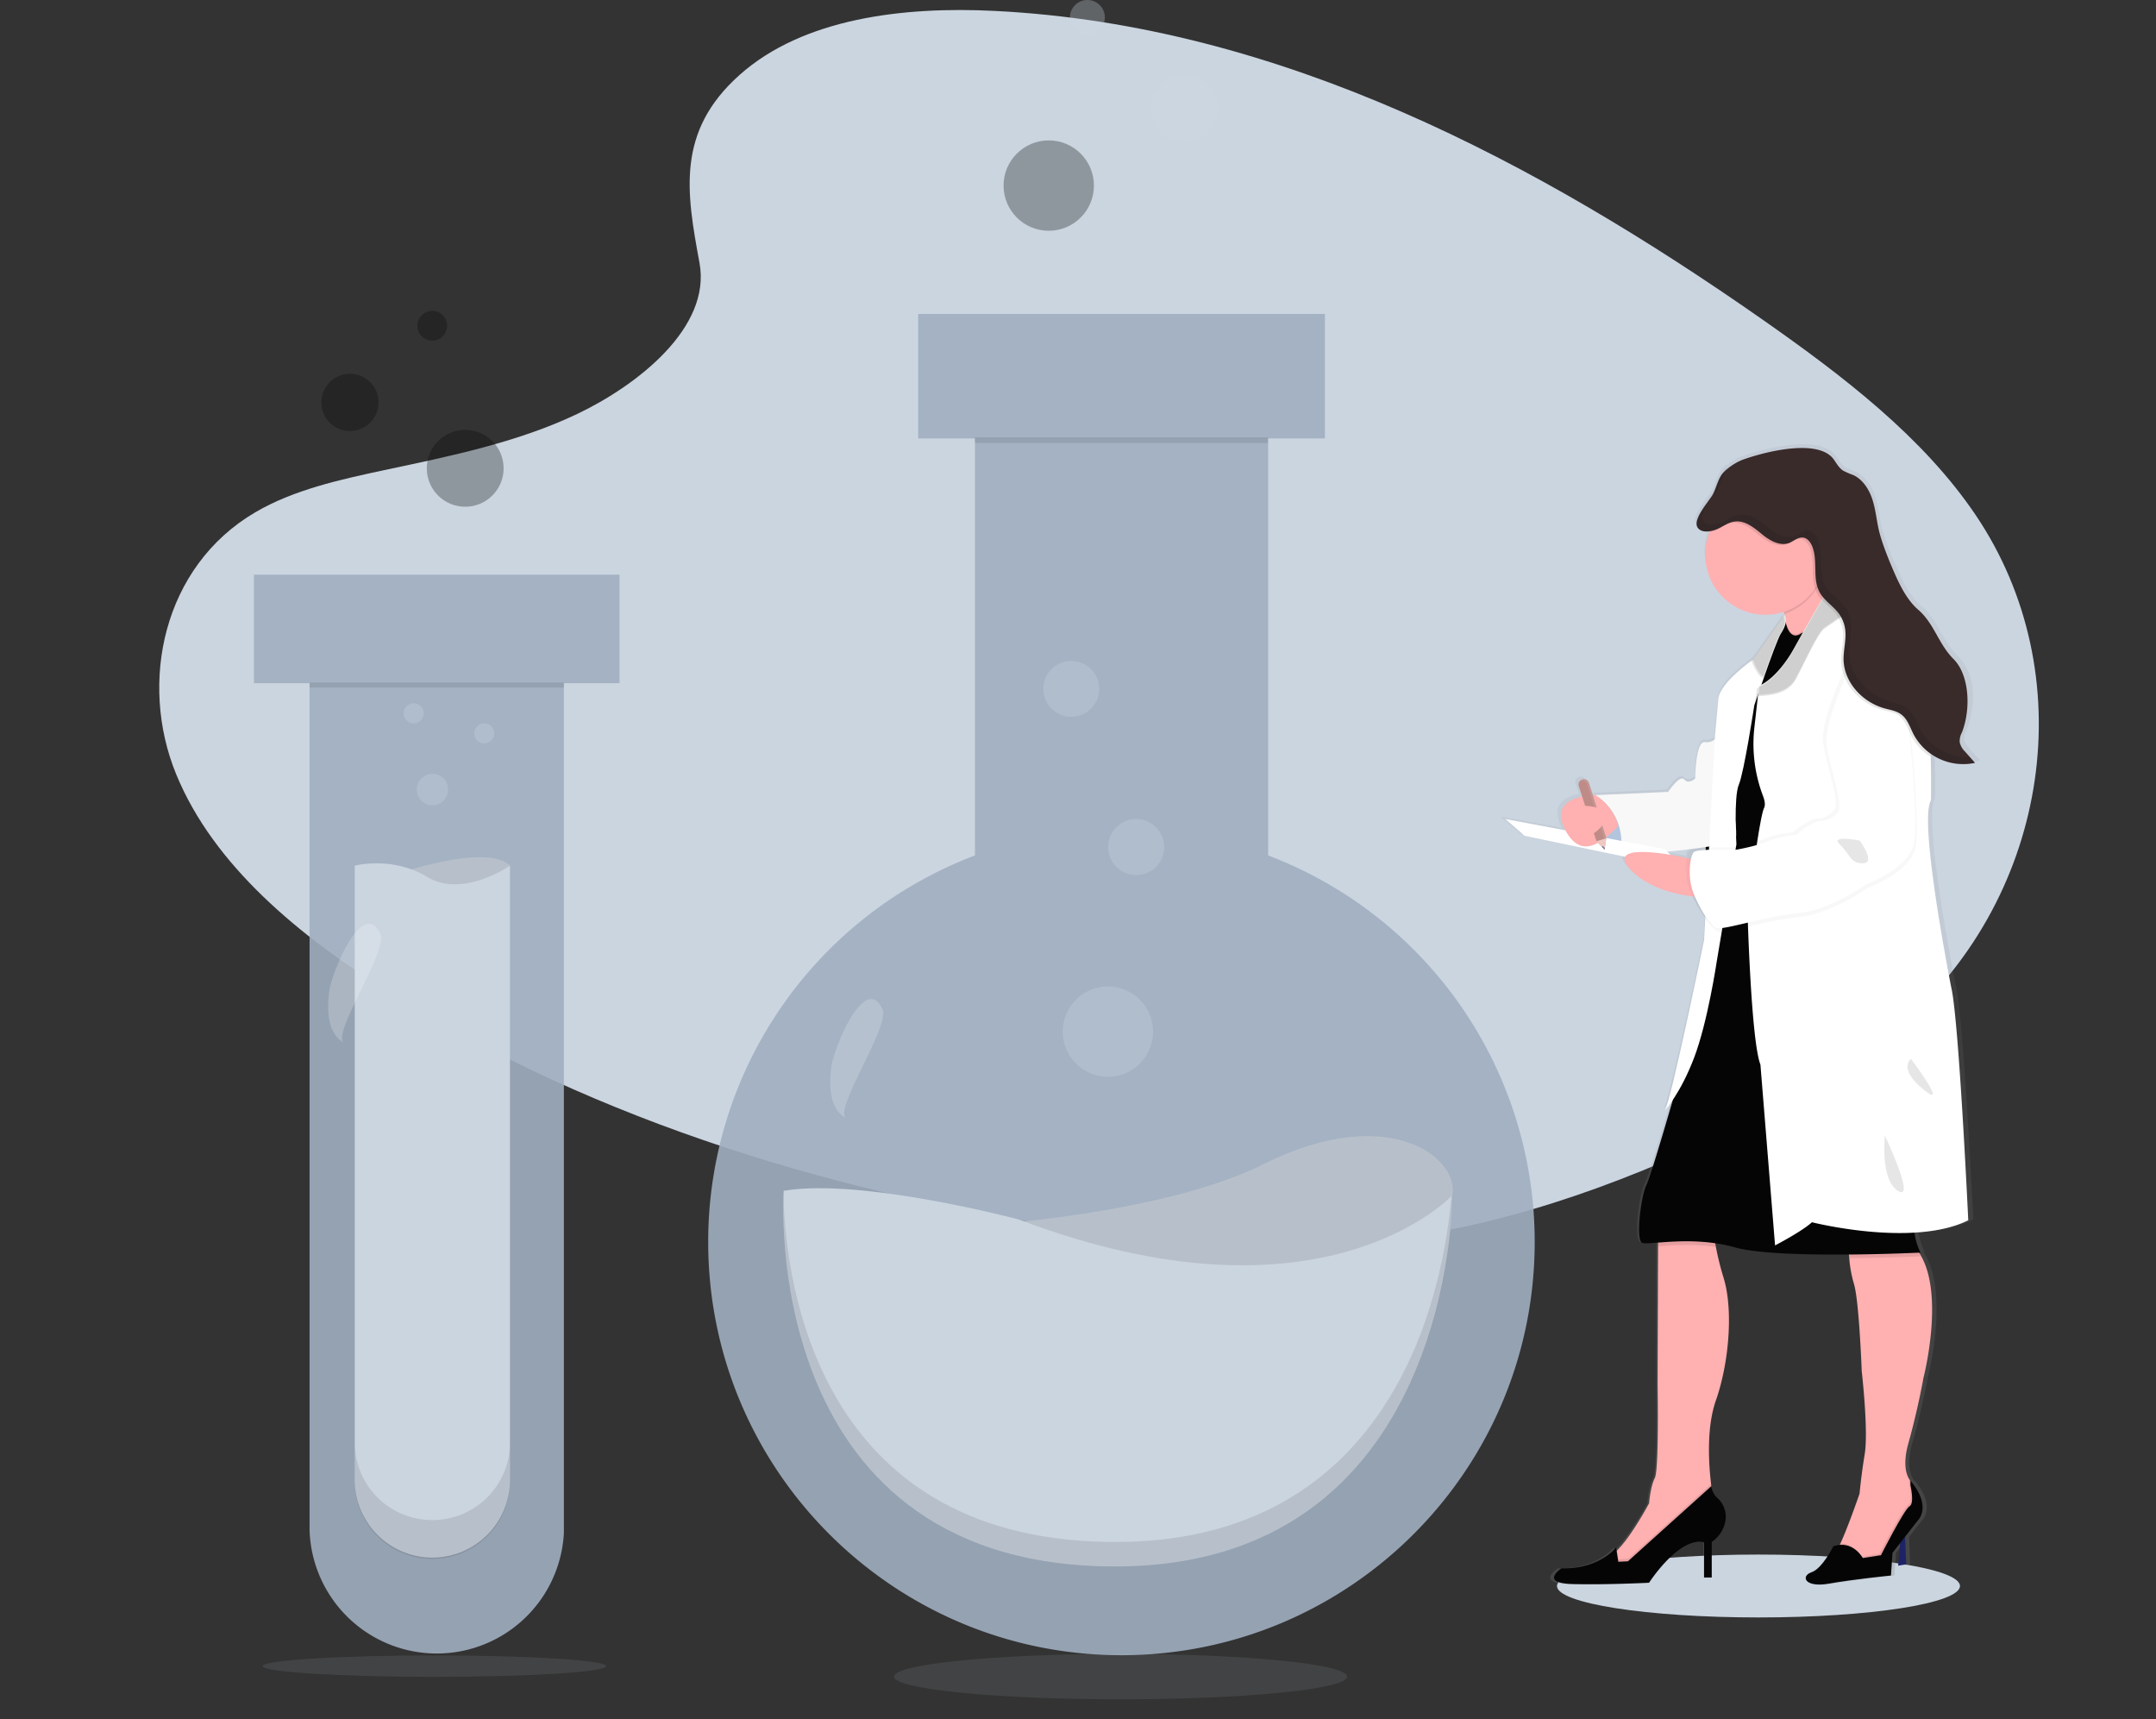 <svg id="b411f001-b16f-4358-a5a6-150c98662c8c" xmlns="http://www.w3.org/2000/svg" xmlns:xlink="http://www.w3.org/1999/xlink" viewBox="0 0 987.6 787.4"><rect x="0" y="0" width="987.6" height="787.4" fill="#333333" stroke="none"/><defs><linearGradient id="linear-gradient" x1="903.35" y1="7.79" x2="903.35" y2="530.2" gradientTransform="matrix(1, 0, 0, -1, -106.19, 733.7)" gradientUnits="userSpaceOnUse"><stop offset="0" stop-color="gray" stop-opacity="0.25"/><stop offset="0.54" stop-color="gray" stop-opacity="0.12"/><stop offset="1" stop-color="gray" stop-opacity="0.1"/></linearGradient></defs><ellipse cx="805.5" cy="726.4" rx="92.3" ry="14.4" fill="#cbd5e0" style="isolation:isolate"/><ellipse cx="513.3" cy="767.9" rx="103.8" ry="10.4" fill="#cbd5e0" opacity="0.1" style="isolation:isolate"/><ellipse cx="199" cy="763.1" rx="78.7" ry="4.9" fill="#cbd5e0" opacity="0.1" style="isolation:isolate"/><path d="M338.8,34.3C368,8.3,413.9,2.9,455.6,5,586.7,11.5,705,74.8,807.4,146.4c37,25.9,73.5,53.8,97.6,89.5,49,72.6,34.4,173.3-33.7,233.1-23.1,20.4-51.2,36-80,49.8-51.3,24.7-106.6,44.4-164.8,50-41.5,4-83.5.8-124.7-4.8-115.3-15.6-228.4-50.2-323.2-109.3-41.5-26-80.7-58.2-97.9-100.1s-6.1-95.2,36.3-120c17.6-10.3,38.6-14.9,59.1-19.3,30.3-6.4,61-12.7,88.3-25.7s61.6-39.5,56-69.3C314.5,88.3,309.6,60.3,338.8,34.3Z" fill="#cbd5e0" style="isolation:isolate"/><path d="M580.9,391.8v-191h26v-57H420.6v57h26v191a189.2,189.2,0,0,0-122.2,177c0,104.5,84.8,189.3,189.3,189.3S703,673.3,703,568.8A189.3,189.3,0,0,0,580.9,391.8Z" fill="#a0aec0" opacity="0.9" style="isolation:isolate"/><rect x="446.5" y="200.3" width="134.3" height="2.57" opacity="0.1" style="isolation:isolate"/><path d="M407.8,563.7s114-2,171-30.5,89.6-3.1,86.5,14.2-19.3,50.9-84.4,55S407.8,563.7,407.8,563.7Z" fill="#cbd5e0"/><path d="M407.8,563.7s114-2,171-30.5,89.6-3.1,86.5,14.2-19.3,50.9-84.4,55S407.8,563.7,407.8,563.7Z" opacity="0.1" style="isolation:isolate"/><path d="M359,545.4s-12.2,169,147.6,172,158.7-170,158.7-170-59,64.1-198.4,11.2C466.9,558.6,394.6,539.3,359,545.4Z" fill="#cbd5e0"/><path d="M664.8,548c-3.2,38.9-23.9,160.8-158.2,158.2C375,703.7,360,588.6,358.9,548.1c-.8,21.7-.1,166.5,147.7,169.3,159.8,3,158.8-170,158.8-170Z" opacity="0.1" style="isolation:isolate"/><circle cx="507.5" cy="472.5" r="20.7" fill="#cbd5e0" opacity="0.3" style="isolation:isolate"/><circle cx="519.4" cy="389.6" r="12.8" transform="matrix(0.16, -0.99, 0.99, 0.16, 51.64, 839.83)" fill="#cbd5e0" opacity="0.3" style="isolation:isolate"/><circle cx="490.7" cy="315.5" r="12.8" fill="#cbd5e0" opacity="0.3" style="isolation:isolate"/><path d="M380.8,488.5c-1.1,8.7-.9,19.7,6.9,23.7-6.5-3.4,20.3-42.2,16.5-50.1C396.1,445.2,381.8,480.4,380.8,488.5Z" fill="#fff" opacity="0.2" style="isolation:isolate"/><circle cx="480.4" cy="85" r="20.7" fill="#050505" opacity="0.3" style="isolation:isolate"/><circle cx="542.6" cy="49.5" r="15.4" fill="#cbd5e0" opacity="0.3" style="isolation:isolate"/><circle cx="498.1" cy="8" r="8" fill="#cbd5e0" opacity="0.3" style="isolation:isolate"/><path d="M283.8,263.2H116.3v49.7h25.5V700.5a58.3,58.3,0,0,0,116.5,1.6V312.9h25.5Z" fill="#a0aec0" opacity="0.9" style="isolation:isolate"/><path d="M180.6,400.7s41.5-14.8,53-4.3c0,0-16.8,24.7-32.2,23.7S180.6,400.7,180.6,400.7Z" fill="#cbd5e0"/><path d="M180.6,400.7s41.5-14.8,53-4.3c0,0-16.8,24.7-32.2,23.7S180.6,400.7,180.6,400.7Z" opacity="0.1" style="isolation:isolate"/><path d="M233.6,396.5V677.8a35.6,35.6,0,0,1-35.5,35.6h0a35.6,35.6,0,0,1-35.6-35.6V396.5s17.1-4.6,33.3,5.2S233.6,396.5,233.6,396.5Z" fill="#cbd5e0"/><rect x="141.8" y="312.6" width="116.5" height="2.29" opacity="0.1" style="isolation:isolate"/><path d="M198.1,696.2h0a35.5,35.5,0,0,1-35.6-35.5h0v17.8A35.5,35.5,0,0,0,198.1,714h0a35.5,35.5,0,0,0,35.5-35.5V660.7a35.5,35.5,0,0,1-35.5,35.5Z" opacity="0.1" style="isolation:isolate"/><circle cx="198.1" cy="361.6" r="7.2" fill="#cbd5e0" opacity="0.3" style="isolation:isolate"/><circle cx="221.8" cy="335.9" r="4.6" fill="#cbd5e0" opacity="0.3" style="isolation:isolate"/><circle cx="189.5" cy="326.7" r="4.6" fill="#cbd5e0" opacity="0.3" style="isolation:isolate"/><path d="M150.8,453.9c-1.1,8.8-.9,19.7,6.9,23.8-6.5-3.4,20.3-42.2,16.5-50.1C166.1,410.7,151.8,445.8,150.8,453.9Z" fill="#fff" opacity="0.2" style="isolation:isolate"/><circle cx="213.1" cy="214.5" r="17.6" fill="#050505" opacity="0.3" style="isolation:isolate"/><circle cx="160.3" cy="184.3" r="13.1" fill="#050505" opacity="0.3" style="isolation:isolate"/><circle cx="198" cy="149.2" r="6.8" fill="#050505" opacity="0.3" style="isolation:isolate"/><path d="M895.9,451.3s-15.4-76.3-9.5-85.8c0,0,.2-8.8-.2-20.1v-1.3l3.3,1.9a25.9,25.9,0,0,0,17.5,2.3l-4.6-5.2c-1.1-1.3-2.3-2.6-2.6-4.2a10.3,10.3,0,0,1,1-4.6c4.4-11.1,4.7-25.2-3.8-33.7s-9-16.4-16.7-22.9c-5.7-4.8-8.9-11.8-11.8-18.6a109.2,109.2,0,0,1-6.5-17.6c-1.1-4.7-1.5-9.6-3.1-14.3s-4.4-9.1-8.9-11.2a50,50,0,0,1-4.8-2.1c-1.9-1.3-3.1-3.4-4.4-5.3-7-9.3-30.6-3.8-41.8,0a22.2,22.2,0,0,0-8.2,4.6V213l.2-.4a15,15,0,0,0-3.1,3.5c-1.6,2.5-2.3,5.6-3.6,8.3s-10.8,12.5-6.9,16.2l.9.6a8.1,8.1,0,0,0,4.6.5c0,.1-.1.2-.1.4a27.4,27.4,0,0,0-2,10.3,28.2,28.2,0,0,0,36.7,26.3,3.6,3.6,0,0,1,.2,1,.9.9,0,0,0,.1.5h0l-.5.7v-.2l-14.6,20.4c-2.2,1.6-15,10.9-15.7,17.9s-1.6,16.5-1.6,16.5v1.9a5.4,5.4,0,0,1-4.6,1.3c-4.5-.7-4.5,16.8-4.5,16.8s-3,2.8-5.2.3-7.5,5.8-7.5,5.8L729,363.1h-.8l-1.9-5.8a2.4,2.4,0,0,0-3-1.5l-.4.2h-.1l-.3.2a.1.1,0,0,1-.1.1l-.2.2c0,.1,0,.1-.1.1h0a2.3,2.3,0,0,0-.4,2.1l1.6,4.9c-6.6,1.4-13.4,5.1-7.9,15.5L687.3,374l9.1,7.7,47,9.7c-.6,1.1-.2,2.7,1.7,5,8.4,9.8,23.6,12.5,29.8,13.2a49,49,0,0,0,6,10.1l-.6,9.8s-15.5,74.6-18.3,78.4a38.5,38.5,0,0,0,3.8-5.2C761.3,518,755,539,753.3,542.2c-2.6,5-5.1,25.3-2,26.6.9.4,3.5.2,7.3-.1v65.4s.7,39.1-1.4,42.9-2.6,11.5-2.6,11.5-8.4,15.4-15,21.6l-.2.2-.2-1.5s-8,10.1-25.6,9.5c0,0-10.6,6.9,5.2,7.3s35.8-.6,35.8-.6,14-21.4,25.7-18.6v16.2h3.6V706.2a14.5,14.5,0,0,0,6.4-9.7,11.5,11.5,0,0,0-4.2-10.9,7.4,7.4,0,0,1-2.3-5.1h-.1c0-.3-.1-.6-.1-1-1-8.3-2.3-25.6,2.2-38.4,6.3-17.5,8.2-41.8,3.6-56.4q-2.1-6.9-3.6-14.1l-.3-1.7a61.4,61.4,0,0,1,9.3,1.9c10.5,2.9,33.6,3.4,53.3,3.3a8.8,8.8,0,0,0,.2,1.6,56.6,56.6,0,0,0,2.2,11.6c2.4,7.5,3.6,40.2,3.6,40.2s3.2,27,1.4,38q-1.5,9.1-2.4,18.3v.2s-5.2,14.9-9,23l-.3.6a15.9,15.9,0,0,0-3,.6s-5.1,10.3-10.2,11.9-3.4,7.3,8.2,5.3,29-3.8,29-3.8l.7-10.4,3.6-4.4-.9,10.4,3.8-.8-.5-12.6,5.8-7.3s7-6.2-3.4-18.5v.2l-.4-.5h0c-1.7-2.6-3.1-7.6-.6-16.5,4.6-16,7.2-30.5,7.2-30.5s10.2-38.9-2-57.3h.5a34,34,0,0,1-2.6-8.2c-.1-.4-.1-.7-.2-1,9-.5,18-2.2,25.2-5.7C903.8,558.4,899.5,466,895.9,451.3ZM781,386.9v.2h-1.8Zm-6.3.9-.9.4a7.3,7.3,0,0,0-1.4,3.8l-2.9-.6a50,50,0,0,0-5-.9l-1.4-1.4Z" fill="url(#linear-gradient)"/><polygon points="870.6 704 869.5 717.1 873.2 716.4 872.6 702.1 870.6 704" fill="#1d2366"/><path d="M786,641.4c-4.5,12.8-3.2,30-2.2,38.3.4,3.1.7,5,.7,5s-6.7,15.2-7.2,15.8-19.7,12.2-19.7,12.2l-13.4,7.8s-13.5-6-7-8a8.8,8.8,0,0,0,3.5-2.4c6.5-6.2,14.7-21.6,14.7-21.6s.6-7.7,2.6-11.5,1.3-42.6,1.3-42.6l.2-63.6v-8.3l25.4.2a56.7,56.7,0,0,0,1.1,8.4,132,132,0,0,0,3.5,14.1C794,599.7,792.1,624,786,641.4Z" fill="#ffb0b1"/><path d="M784.5,684.7s-6.7,15.2-7.2,15.8-19.7,12.2-19.7,12.2l-13.4,7.8s-13.5-6-7-8a8.8,8.8,0,0,0,3.5-2.4l.6,4.1,4.5-.2,38-34.3C784.2,682.8,784.5,684.7,784.5,684.7Z" opacity="0.1" style="isolation:isolate"/><path d="M784,680.6l-38.3,34.5-4.4.2-1-6.5s-7.8,10-25,9.5c0,0-10.4,6.8,5,7.2s35.1-.6,35.1-.6,13.7-21.3,25.2-18.5v16.1h3.5V706.2a14.7,14.7,0,0,0,6.3-9.7,11.7,11.7,0,0,0-4.1-10.8A7.8,7.8,0,0,1,784,680.6Z" fill="#050505"/><path d="M874.1,661.3c-2.4,8.8-1.1,13.8.6,16.4h0a30.7,30.7,0,0,1,4.5,10.9v.8L861.9,715l-9.5,3.7s-15.2-5.2-12.4-6.7c.7-.4,1.8-2.3,3-5,3.7-8,8.8-22.9,8.8-22.9h0q.9-9.2,2.4-18.3c1.7-10.9-1.4-37.8-1.4-37.8s-1.2-32.6-3.6-40.1a56.7,56.7,0,0,1-2.1-11.5c-.5-4.7-.7-8.5-.7-8.5s10-13.9,28.4,1.1a19.5,19.5,0,0,1,3.9,4.2c12.7,18,2.4,57.8,2.4,57.8S878.6,645.3,874.1,661.3Z" fill="#ffb0b1"/><path d="M879.3,689.5l-17.4,25.4-9.5,3.7s-15.2-5.2-12.4-6.7c.7-.3,1.8-2.2,3-5,6.4,0,9.8,6.1,9.8,6.1l8.1-1.3s10.8-21.1,13.2-22.4.4-9.7.4-9.7v-2.1l.2.2h0a30.7,30.7,0,0,1,4.5,10.9Z" opacity="0.1" style="isolation:isolate"/><path d="M853.3,713.6s-4.6-8.5-13.5-5.4c0,0-5,10.2-10,11.9s-3.3,7.2,8,5.2,28.4-3.7,28.4-3.7l.7-10.4,11.5-14.7s6.9-6.2-3.3-18.4v2.1s2,8.4-.4,9.7-13.1,22.4-13.1,22.4Z" fill="#050505"/><path d="M784.9,562.7a45.9,45.9,0,0,0,1.1,8.4c-10.5-1.5-20.2-.8-26.6-.3v-8.2Z" opacity="0.1" style="isolation:isolate"/><path d="M879.7,575.4s-14.9.7-32.6.8c-.5-4.6-.6-8.4-.6-8.4s10-14,28.4,1.1a24.6,24.6,0,0,1,3.8,4.1A24.4,24.4,0,0,0,879.7,575.4Z" opacity="0.1" style="isolation:isolate"/><path d="M879.7,573.7s-65.1,3.2-85-2.4-39.5-.8-42.5-2.1-.5-21.5,2-26.5S771.1,487,771.1,487l13.7-71.6,14.5-4,1-.3,25.2-7L844,399s36.8,143.5,33.6,154a26.4,26.4,0,0,0-.5,12.5A30.1,30.1,0,0,0,879.7,573.7Z" fill="#050505"/><path d="M737,366.4s-13,13.9-3.1,21.7,16.3.8,16.3.8Z" fill="#c7daf5"/><path d="M737,366.4s-13,13.9-3.1,21.7,16.3.8,16.3.8Z" opacity="0.1" style="isolation:isolate"/><path d="M842.1,274.8l-3.8,3.5c-3.3,3.1-8.1,7.6-12.4,11.3-6,5.2-10.8,9-9.1,5.7s1.4-8.8.6-14.1l-.2-1.1a113.8,113.8,0,0,0-2.9-11.5s9.6-12.4,14.9-17.3c2-1.8,3.4-2.6,3.5-1.3s1.4,5.5,3,9.6c0,.2.1.3.1.4,1.1,2.8,2.3,5.7,3.4,8.1S842.1,274.8,842.1,274.8Z" fill="#ffb0b1"/><path d="M835.8,260a27.6,27.6,0,0,1-18.5,21.2,88.9,88.9,0,0,0-3-12.6s18.1-23.4,18.3-18.6C832.8,251.8,834.2,255.8,835.8,260Z" opacity="0.1" style="isolation:isolate"/><path d="M815.5,287.4l2.4-3.3s1.5,9.5,7.3,5.3,6,31.4,6,31.4L825,412.4l-44.2-2.6,1.2-44.3,5-22.3,12.4-32.4,7.4-10.7Z" opacity="0.1" style="isolation:isolate"/><path d="M831.1,321.4l-5.5,82.8-.6,8.7-24.7-1.4h-1l-18.6-1.1L782,366l5-22.2,12.4-32.4,7.4-10.8,8.8-12.6,2.3-3.3s1.6,9.5,7.3,5.3h.1C830.9,286.3,831.1,321.4,831.1,321.4Z" fill="#050505"/><path d="M787.7,336s-2.3,4.6-6.7,3.9-4.5,16.7-4.5,16.7-3,2.8-5,.4-7.4,5.7-7.4,5.7l-33.8,1.5s15,6.9,12.1,27.6c0,0,51-3.1,52.7-8S787.7,336,787.7,336Z" fill="#fff"/><path d="M787.7,336s-2.3,4.6-6.7,3.9-4.5,16.7-4.5,16.7-3,2.8-5,.4-7.4,5.7-7.4,5.7l-33.8,1.5s15,6.9,12.1,27.6c0,0,51-3.1,52.7-8S787.7,336,787.7,336Z" opacity="0.03" style="isolation:isolate"/><polygon points="689.5 375.1 698.4 382.8 771.7 398.1 762.6 388.9 689.5 375.1" fill="#fff"/><path d="M815.7,290.3c-1.2,1.9-4.7,11.4-7.6,19.7l-4.5,13s-4.7,30.8-7.1,36.4-1.1,27.3-1.1,27.3l-9,53.6S782.3,468,776,484.5s-13.2,23.8-13.4,24.1c2.8-3.8,18-78.1,18-78.1l5-93.8s.8-8.9,1.5-16.5,15.8-18,15.8-18l14.5-20.6C818.9,283.6,817.9,287,815.7,290.3Z" fill="#fff"/><path d="M777.8,410.8s-21.3-1-31.7-13.4,23.9-5,23.9-5l8.9,2Z" fill="#ffb0b1"/><path d="M877.7,553.1a26.4,26.4,0,0,0-.6,12.5c-23.3,1.6-48.2-4.7-48.2-4.7-4.7,4.3-16.9,10.6-16.9,10.6l-6.7-82.8c-4.3-11.1-5.9-69.6-5.9-69.6s.3-3,1-7.6v-.4c1.7-12.8,5-36.8,6.6-40.1s-6.9-16.3-6.9-16.3l4.2-35.3.5-4.2c8.7-3.9,15.4-16.3,15.4-16.3l5.1-9h0c5.6-3.6,5.8,31.5,5.8,31.5l-5.5,82.8,18.5-5.1S880.8,542.5,877.7,553.1Z" opacity="0.1" style="isolation:isolate"/><path d="M901.6,558.9c-25.4,12.6-71.6.9-71.6.9-4.7,4.3-16.9,10.6-16.9,10.6l-6.7-82.8c-4.3-11.1-5.9-69.6-5.9-69.6s5.3-43.6,7.6-48c.6-1.3.3-3.3-.5-5.4a67.1,67.1,0,0,1-4-31.1l1.7-15.2.5-4.2c8.8-3.9,15.5-16.3,15.5-16.3l4.6-8.2,8.6-15,4-7.1.7.6,5.3,4.8,5.5,4.7c7.3,6.1,19.9,16.9,26.4,23.5s7.5,28.5,8,45.5c.3,11.2.1,20,.1,20-5.8,9.5,9.3,85.6,9.3,85.6C897.3,466.8,901.6,558.9,901.6,558.9Z" fill="#fff"/><path d="M852.8,297.6s-17.4,33.2-15.4,45.8,7.8,26.9,5,30.3a10.2,10.2,0,0,1-8.2,4c-2.7.2-10.2,5.4-10.2,6s-6.8.5-13,3.1-15.2,4.1-15.2,4.1-17.6-.5-19.3,1.1-3.3,11.7.2,19.7,7.4,13.9,10.4,15,21.7-5.2,36.9-6.7,31.8-13.5,31.8-13.5,18.2-6.5,21.4-17.4-3.9-71.1-3.9-71.1S867.8,290,852.8,297.6Z" opacity="0.03" style="isolation:isolate"/><path d="M850.6,294.8s-17.5,33.2-15.4,45.8,7.8,26.9,5,30.3A10.6,10.6,0,0,1,832,375c-2.8.1-10.2,5.3-10.2,5.9s-6.9.5-13,3.1-15.2,4.1-15.2,4.1-17.6-.5-19.3,1.1-3.4,11.7.2,19.7,7.4,13.9,10.4,15,21.7-5.2,36.9-6.7,31.7-13.5,31.7-13.5,18.2-6.5,21.4-17.4-3.9-71.1-3.9-71.1S865.6,287.2,850.6,294.8Z" opacity="0.03" style="isolation:isolate"/><path d="M852.2,295.9s-17.4,33.2-15.4,45.8,7.8,26.9,5,30.3a10.2,10.2,0,0,1-8.2,4c-2.7.2-10.2,5.4-10.2,6s-6.8.5-13,3.1-15.2,4.1-15.2,4.1-17.6-.6-19.3,1.1-3.3,11.7.2,19.7,7.4,13.9,10.4,15,21.7-5.2,36.9-6.7,31.8-13.5,31.8-13.5,18.1-6.5,21.3-17.5-3.9-71.1-3.9-71.1S867.3,288.3,852.2,295.9Z" fill="#fff"/><path d="M851.9,385s-13.9-2.8-9.1,1.8,4.8,8.8,10.7,8.6S851.9,385,851.9,385Z" opacity="0.1" style="isolation:isolate"/><path d="M875.4,485s-6.3,4.3,5.8,14.1S875.4,485,875.4,485Z" opacity="0.1" style="isolation:isolate"/><path d="M863.4,520.1c0,.5-2.2,20.4,6.1,25.4S863.4,520.1,863.4,520.1Z" opacity="0.1" style="isolation:isolate"/><path d="M730.9,364.2c-6.7.2-21.3,2.3-13.7,16.3s17.8,4.2,24.1-2.2A23.9,23.9,0,0,0,730.9,364.2Z" fill="#ffb0b1"/><path d="M741.4,378.2l.3-.2Z" fill="#ffb0b1"/><path d="M850,278.1,835.7,288c-3.2,2.3-9.3,16.3-13.2,23.4s-13.3,7.2-17.1,7.5l.4-4.2c8.7-3.9,15.4-16.3,15.4-16.3l17.3-30.3,5.9,5.4Z" opacity="0.1" style="isolation:isolate"/><path d="M850,277.6l-14.3,9.8c-3.2,2.4-9.3,16.3-13.2,23.4s-13.3,7.2-17.1,7.5l.5-4.2c8.7-3.9,15.4-16.3,15.4-16.3l17.2-30.3,6,5.4Z" fill="#050505" opacity="0.1"/><path d="M836.3,253.9a27.6,27.6,0,1,1-12-22.7A27.6,27.6,0,0,1,836.3,253.9Z" fill="#ffb0b1"/><path d="M884.4,346.6a23.5,23.5,0,0,1-8.9-9.6c-1.5-3-2.6-6.6-5.2-8.8s-5.6-2.4-8.6-3.2c-9.8-2.9-18-11.9-18.3-22-.1-4.8,1.4-9.6.7-14.4a17.2,17.2,0,0,0-3.1-7.4,17.9,17.9,0,0,0-2.7-2.8c-1.3-1.3-2.7-2.5-3.8-3.8a12.1,12.1,0,0,1-2-2.6,11.2,11.2,0,0,1-1.1-2.5c-1.8-5.7-.2-12.4-2.2-18.2,0-.1-.1-.2-.1-.3-.8-2-2.4-4.1-4.6-4.2s-4,1.6-6.1,2.4c-4.4,1.7-9.1-1.2-12.7-4.1s-7.7-6.3-12.4-5.6c-3,.4-5.4,2.5-8.2,3.6l-2,.5a27.5,27.5,0,0,1,53.1,10.3,26.9,26.9,0,0,1-.6,5.7c0,.2.1.3.1.4,1.1,2.8,2.3,5.7,3.4,8.1l5.3,4.8,5.5,4.7c7.3,6.1,19.9,16.9,26.4,23.5S883.9,329.6,884.4,346.6Z" opacity="0.1" style="isolation:isolate"/><path d="M784.8,226.1c1.3-2.7,2-5.7,3.6-8.3s6.4-6.1,10.6-7.5c10.9-3.8,34-9.3,40.9,0,1.3,1.8,2.4,3.9,4.3,5.2a34.8,34.8,0,0,0,4.8,2.1c4.4,2.1,7.2,6.6,8.7,11.2s1.9,9.5,3,14.2,3.8,11.8,6.3,17.6,6,13.7,11.5,18.5c7.6,6.5,9.3,15.7,16.4,22.8s8.1,22.5,3.8,33.6a8,8,0,0,0-1,4.5,8.5,8.5,0,0,0,2.4,4.2l4.6,5.2a25.8,25.8,0,0,1-28.1-13c-1.6-3.1-2.6-6.6-5.2-8.8s-5.6-2.4-8.6-3.3c-9.8-2.9-18-11.8-18.3-22-.1-4.8,1.4-9.6.7-14.3a15.9,15.9,0,0,0-3.1-7.3c-2.6-3.3-6.4-5.6-8.5-9.3-3.5-6.2-.8-14.3-3.4-21-.8-2-2.3-4.1-4.5-4.2s-4.1,1.6-6.1,2.5c-4.4,1.6-9.1-1.2-12.7-4.2s-7.8-6.3-12.4-5.6c-3.1.4-5.5,2.5-8.3,3.6s-6.3,1.5-8.1-.3C774.3,238.6,783.2,229.4,784.8,226.1Z" fill="#3a2b2b"/><path d="M879.2,333.3c-1.5-3-2.6-6.6-5.2-8.8s-5.6-2.4-8.6-3.3c-9.7-2.8-18-11.8-18.3-22-.1-4.7,1.4-9.5.7-14.3a15.7,15.7,0,0,0-3.1-7.4c-2.6-3.3-6.4-5.6-8.5-9.2-3.5-6.3-.8-14.3-3.4-21-.8-2-2.3-4.1-4.5-4.3s-4.1,1.7-6.1,2.5c-4.4,1.7-9.1-1.2-12.7-4.2s-7.8-6.2-12.4-5.6c-3,.4-5.5,2.5-8.3,3.6s-6.3,1.5-8.1-.2c-3.8-3.7,5.1-12.9,6.7-16.2s2-5.7,3.6-8.3l.2-.4a16.8,16.8,0,0,0-3,3.5c-1.6,2.5-2.2,5.6-3.6,8.3s-10.5,12.4-6.6,16.1c1.8,1.8,6,1,8.1.3s5.2-3.2,8.3-3.6c4.6-.7,8.7,2.7,12.3,5.6s8.4,5.8,12.7,4.1c2.1-.8,3.9-2.6,6.2-2.4s3.7,2.2,4.5,4.2c2.5,6.7-.1,14.8,3.4,21,2.1,3.7,5.9,5.9,8.5,9.3a16.3,16.3,0,0,1,3.1,7.4c.7,4.7-.8,9.5-.7,14.3.3,10.2,8.5,19.1,18.3,22,2.9.9,6.2,1.3,8.5,3.3s3.7,5.7,5.3,8.8a25.8,25.8,0,0,0,28.1,13l-2.2-2.5C893,347.1,883.5,341.8,879.2,333.3Z" opacity="0.1" style="isolation:isolate"/><path d="M815.1,290.9c-1.2,1.8-4.7,11.4-7.6,19.7-2.7-1.1-5.2-7.8-5.2-7.8l14.5-20.7C818.3,284.2,817.3,287.6,815.1,290.9Z" opacity="0.1" style="isolation:isolate"/><path d="M815.7,290.3c-1.2,1.9-4.7,11.4-7.6,19.7-2.7-1-5.2-7.8-5.2-7.8l14.5-20.6C818.9,283.6,817.9,287,815.7,290.3Z" fill="#050505" opacity="0.1"/><path d="M731.3,385.3,723.2,360a2.4,2.4,0,0,1,1.6-3h0a2.2,2.2,0,0,1,2.9,1.4h.1l8,25.4-.8,5.3Z" fill="#be8b87"/><path d="M724,357.7h0a2.4,2.4,0,0,1,3,1.5h0l8,25.4-.6,4,.6.6.8-5.3-8-25.4a2.4,2.4,0,0,0-3-1.5h0a3,3,0,0,0-1.3.9Z" fill="#fff" opacity="0.1" style="isolation:isolate"/><polygon points="731.3 385.3 735.8 383.9 735.1 388.2 735 389.2 733.7 387.8 731.3 385.3" fill="#efc8c4"/><path d="M733.7,387.8l.3-.2a.3.3,0,0,1,.4,0c.1,0,.1.1.1.2s.4.4.6.4v1Z" fill="#727a9c"/><path d="M723.2,368.9s16.1-.1,12.3,6.8-9.7,7.7-9.7,7.7Z" fill="#ffb0b1"/></svg>